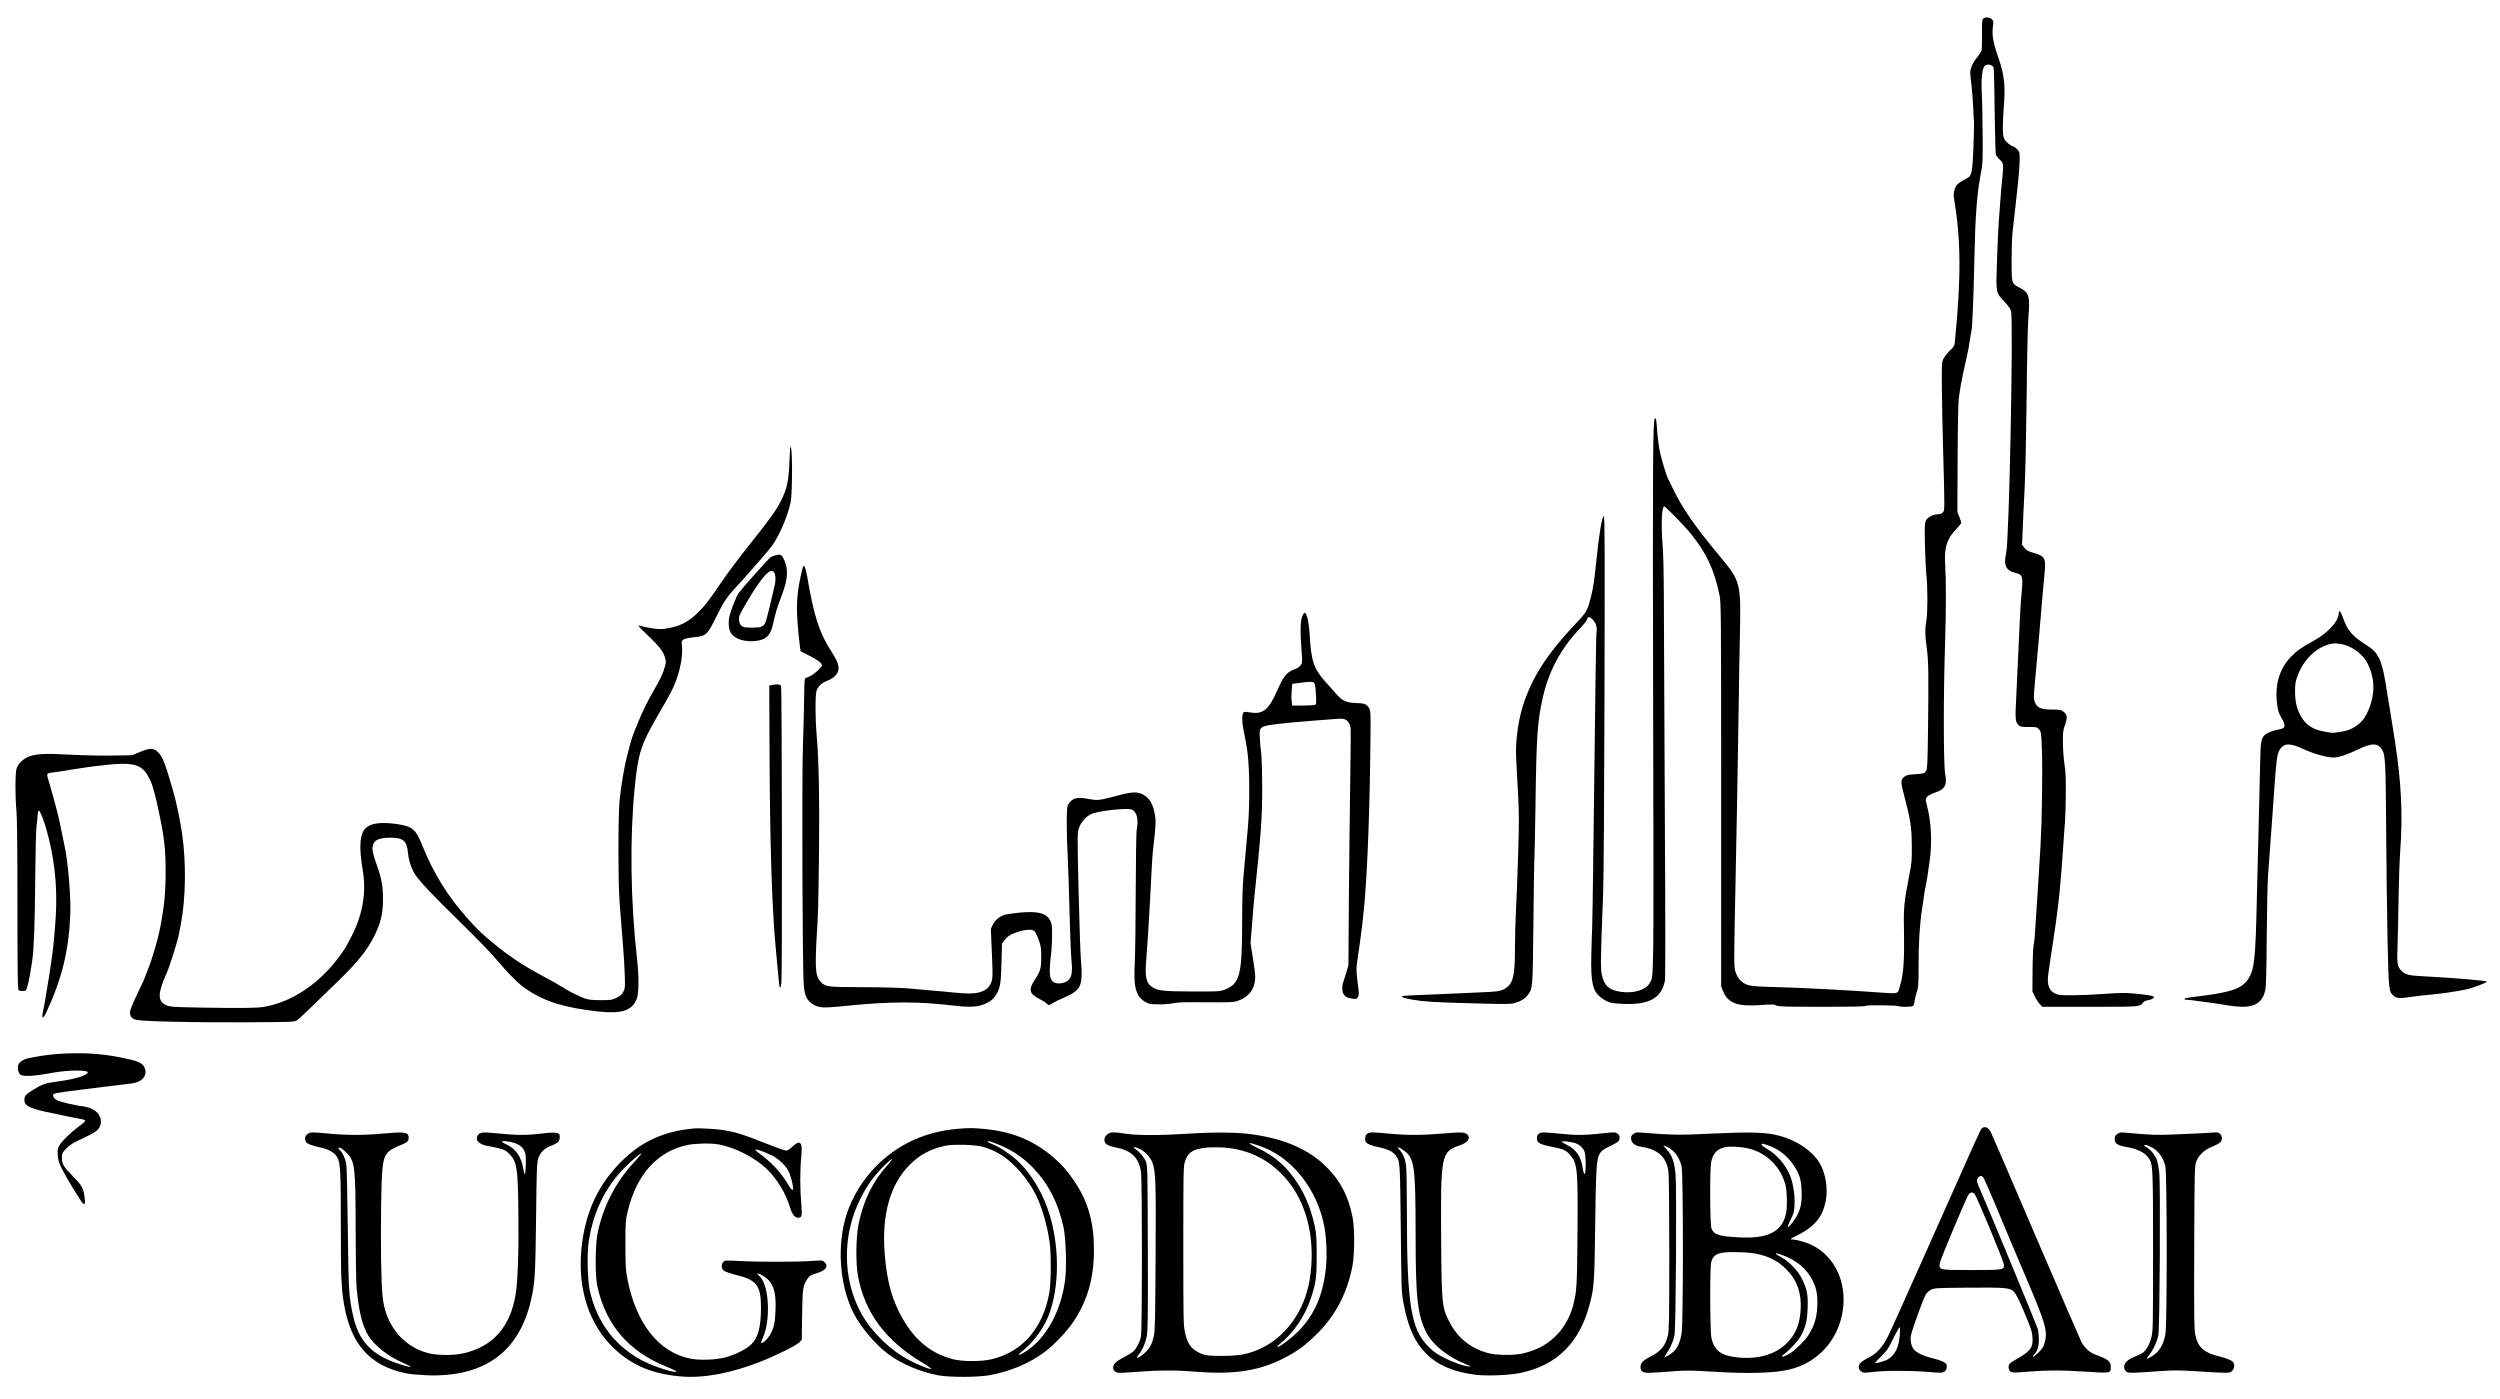 <?xml version="1.0" standalone="no"?>
<!DOCTYPE svg PUBLIC "-//W3C//DTD SVG 20010904//EN"
 "http://www.w3.org/TR/2001/REC-SVG-20010904/DTD/svg10.dtd">
<svg version="1.0" xmlns="http://www.w3.org/2000/svg"
 width="2868pt" height="1605pt" viewBox="0 0 2868 1605"
 preserveAspectRatio="xMidYMid meet">
<g transform="translate(0,1605) scale(0.1,-0.1)"
fill="#000000" stroke="none">
<path d="M22749 15833 c-11 -13 -13 -53 -11 -179 1 -89 -2 -174 -7 -188 -6
-14 -30 -50 -54 -80 -25 -30 -52 -77 -62 -106 -16 -48 -16 -60 -1 -178 8 -70
18 -192 22 -272 3 -80 8 -163 10 -185 1 -22 -1 -152 -7 -290 -11 -275 -20
-322 -67 -346 -15 -7 -50 -28 -78 -45 -44 -28 -54 -40 -69 -84 -11 -33 -15
-65 -11 -89 83 -494 86 -916 11 -1675 -3 -32 -13 -48 -53 -85 -27 -25 -60 -66
-73 -91 -24 -45 -24 -46 -22 -350 2 -168 7 -460 13 -650 21 -747 21 -748 -3
-770 -12 -12 -35 -20 -56 -20 -54 -1 -117 -33 -136 -71 -15 -28 -17 -61 -12
-283 3 -138 11 -294 17 -346 15 -133 15 -439 -1 -525 -17 -92 -16 -162 6 -320
19 -145 21 -287 13 -957 -5 -364 -8 -421 -22 -443 -19 -29 -33 -32 -139 -38
-58 -3 -85 -9 -105 -24 -48 -36 -50 -60 -12 -201 78 -298 91 -381 92 -587 2
-169 -1 -205 -26 -330 -65 -334 -70 -388 -63 -696 5 -272 -7 -453 -38 -559 -9
-30 -19 -65 -22 -78 -9 -37 -31 -42 -164 -32 -352 27 -952 59 -1244 66 -174 4
-277 11 -310 20 -71 20 -119 63 -147 132 -22 54 -23 69 -22 277 1 121 7 445
13 720 13 593 28 1449 37 2060 3 242 9 611 14 820 13 617 12 622 -240 925
-275 330 -421 541 -526 760 -25 52 -51 103 -56 114 -22 42 -78 227 -97 321
-11 55 -25 160 -30 233 -8 126 -13 153 -27 140 -22 -23 -25 -469 -19 -3308 7
-3267 9 -3085 -42 -3172 -45 -77 -187 -118 -332 -96 -137 21 -191 73 -217 208
-13 67 -11 202 17 910 7 173 13 1079 16 2314 4 1649 3 2028 -8 2024 -21 -7
-52 -190 -84 -493 -25 -248 -35 -315 -61 -421 -42 -171 -49 -184 -179 -320
-323 -341 -498 -612 -602 -934 -57 -178 -89 -418 -80 -598 3 -59 13 -237 21
-396 14 -261 14 -336 1 -755 -8 -256 -19 -540 -25 -631 -5 -91 -9 -265 -10
-388 0 -353 -22 -437 -130 -492 -47 -23 -87 -28 -280 -35 -91 -4 -259 -11
-375 -17 -115 -5 -279 -12 -363 -15 -105 -4 -152 -9 -149 -16 4 -12 37 -21
132 -37 129 -22 246 -29 670 -40 397 -11 445 -11 495 4 70 21 111 46 144 88
60 80 59 60 67 808 4 377 9 744 13 815 3 72 8 317 11 545 11 814 22 981 87
1260 69 296 205 549 413 769 56 59 95 109 95 121 0 29 31 25 62 -8 37 -41 51
-84 44 -139 -6 -46 -11 -371 -36 -2443 -6 -514 -13 -951 -15 -970 -2 -19 -6
-144 -9 -276 -9 -346 15 -446 128 -521 68 -46 105 -55 247 -60 291 -11 431 69
469 267 6 29 6 696 0 1707 -5 912 -10 1987 -11 2388 -1 526 -5 780 -16 910
-18 227 -9 435 19 435 16 0 235 -225 307 -315 180 -224 267 -410 328 -706 17
-79 18 -224 18 -2284 l0 -2200 23 -57 c56 -138 167 -178 435 -158 127 9 150 9
176 -5 26 -13 99 -15 525 -15 341 0 497 3 501 11 7 11 371 7 382 -5 8 -8 121
-8 149 0 17 4 23 16 27 53 3 26 15 75 26 109 19 55 21 85 21 297 0 275 12 474
42 670 11 77 24 163 28 191 5 29 11 60 14 70 3 11 10 51 16 89 5 39 17 120 26
180 32 215 20 460 -32 653 -16 61 -16 64 2 89 12 16 44 33 87 48 121 40 147
87 122 219 -19 100 -21 882 -2 1456 14 443 14 752 2 946 -12 196 19 292 131
409 30 31 54 61 54 68 0 7 -10 37 -22 67 l-23 55 3 600 c1 346 7 642 13 700
13 112 38 247 85 450 24 105 33 152 44 235 6 41 13 81 16 89 10 30 25 384 34
821 11 525 30 768 78 1009 17 83 19 135 17 425 -1 182 -5 394 -10 471 -8 161
4 286 31 316 20 23 61 24 89 3 22 -17 20 34 30 -644 3 -190 8 -356 11 -370 3
-13 23 -41 45 -61 45 -41 46 -53 29 -219 -6 -52 -15 -153 -20 -225 -5 -71 -14
-186 -19 -255 -6 -69 -15 -273 -21 -455 -13 -384 -16 -367 84 -474 37 -39 69
-84 76 -107 30 -91 -20 -2633 -55 -2780 -34 -141 -1 -204 117 -229 72 -16 79
-45 58 -251 -10 -99 -23 -345 -40 -754 -5 -118 -14 -311 -20 -428 -13 -236
-10 -273 25 -308 22 -22 32 -24 119 -24 92 0 95 -1 119 -29 24 -29 25 -36 32
-238 9 -231 0 -816 -15 -1078 -18 -304 -40 -657 -50 -795 -5 -74 -12 -179 -15
-232 -3 -53 -10 -112 -15 -129 -5 -18 -11 -145 -12 -283 l-2 -251 27 -55 c14
-30 40 -70 56 -87 l30 -33 548 0 c594 0 568 -2 613 53 8 10 34 21 57 24 41 5
73 27 60 40 -11 10 -92 23 -222 35 -93 9 -162 9 -310 -2 -301 -21 -519 -24
-572 -8 -91 27 -124 100 -105 233 6 39 20 135 31 215 12 80 26 170 31 200 5
30 16 109 25 175 9 66 20 152 25 190 15 113 39 382 56 635 8 129 19 273 23
320 4 47 9 191 10 321 2 185 -1 261 -15 350 -9 63 -18 175 -18 249 -1 116 2
144 22 198 34 97 29 127 -28 166 -18 12 -48 16 -120 16 -125 1 -169 19 -194
81 -16 39 -16 56 -7 164 7 66 16 172 21 235 6 63 17 187 25 275 8 88 19 221
25 295 6 74 18 205 25 290 8 85 18 193 22 240 14 164 3 180 -149 224 -44 13
-64 25 -84 52 l-27 35 7 162 c3 89 13 299 22 467 9 174 19 635 24 1075 4 439
13 828 20 905 21 238 7 286 -101 340 -92 47 -91 44 -92 307 0 126 5 278 12
338 12 113 34 305 51 455 19 169 30 306 30 382 0 72 -2 78 -31 107 -17 17 -35
31 -40 31 -25 0 -90 53 -106 87 -21 45 -22 147 -3 403 16 210 2 335 -60 515
-67 193 -81 274 -66 382 7 44 5 54 -13 72 -26 26 -83 28 -102 4z"/>
<path d="M9068 10920 c-4 -8 -9 -87 -12 -175 -8 -212 -29 -308 -99 -445 -56
-109 -134 -218 -372 -515 -106 -132 -245 -319 -310 -415 -149 -220 -197 -281
-291 -369 -93 -87 -184 -133 -309 -156 -78 -15 -102 -15 -180 -5 -49 7 -107
18 -128 25 -20 7 -39 10 -42 6 -2 -4 44 -52 102 -106 131 -123 177 -181 199
-250 16 -51 16 -58 1 -115 -22 -77 -46 -130 -118 -255 -88 -155 -131 -241
-178 -355 -24 -58 -47 -114 -51 -125 -26 -61 -47 -132 -86 -285 -33 -128 -67
-332 -86 -510 -17 -166 -18 -945 0 -1170 25 -334 33 -428 43 -550 6 -69 13
-195 16 -280 5 -145 4 -159 -16 -197 -16 -32 -33 -48 -77 -69 -53 -26 -65 -28
-183 -28 -96 0 -139 5 -179 18 -60 21 -219 101 -243 122 -8 8 -19 14 -23 14
-4 0 -20 8 -34 19 -15 10 -56 34 -92 53 -36 20 -92 50 -125 68 -202 109 -367
220 -535 359 -143 119 -187 161 -299 287 -224 252 -384 509 -512 824 -81 201
-114 229 -294 256 -170 25 -286 13 -350 -37 -77 -61 -91 -218 -44 -489 44
-259 0 -516 -132 -769 -58 -112 -63 -120 -109 -186 -232 -334 -559 -559 -893
-616 -82 -14 -261 -16 -722 -8 -325 6 -354 8 -397 27 -102 45 -101 134 3 367
35 78 125 361 140 440 4 22 15 78 24 125 56 291 62 708 14 1035 -24 165 -66
364 -104 495 -97 336 -122 397 -180 448 -48 43 -87 42 -200 -5 l-90 -37 -230
-4 c-126 -2 -347 3 -491 11 -275 15 -370 10 -459 -21 -66 -23 -129 -84 -146
-142 -16 -54 -16 -320 0 -485 7 -70 11 -465 11 -1075 0 -738 3 -969 12 -978
13 -13 67 -16 84 -4 16 11 44 141 73 337 20 133 31 422 35 945 3 289 9 561 15
605 6 44 12 101 13 128 2 26 8 48 13 48 11 2 49 -86 77 -181 99 -330 139 -673
118 -1028 -11 -187 -32 -408 -50 -512 -5 -30 -14 -91 -20 -135 -7 -44 -18
-114 -25 -155 -7 -41 -18 -109 -25 -150 -6 -41 -18 -104 -26 -139 -20 -93 -3
-99 37 -15 178 381 259 709 275 1119 9 206 -25 605 -66 795 -6 25 -17 79 -25
120 -17 89 -42 201 -54 250 -27 106 -73 274 -92 335 -38 125 -38 123 17 130
27 3 74 10 104 15 58 10 198 32 315 49 39 6 139 18 224 27 252 27 359 9 430
-72 35 -39 77 -122 92 -178 4 -17 15 -56 24 -86 8 -30 19 -73 24 -95 62 -288
67 -317 86 -470 22 -178 20 -523 -5 -705 -22 -164 -39 -257 -69 -380 -21 -85
-83 -288 -100 -325 -5 -11 -19 -47 -31 -80 -26 -73 -35 -93 -118 -265 -36 -74
-67 -153 -70 -175 -5 -51 18 -83 73 -95 76 -18 652 -31 1230 -28 553 3 581 4
610 22 28 18 115 101 474 451 225 219 331 351 411 510 78 154 103 259 104 430
0 143 -15 229 -66 375 -48 137 -60 190 -53 230 12 72 70 100 204 100 146 0
189 -36 201 -172 9 -89 37 -177 79 -245 47 -76 208 -247 521 -552 169 -165
352 -353 406 -418 154 -183 261 -289 355 -353 216 -144 442 -213 834 -255 263
-27 380 13 431 150 24 64 25 256 1 465 -74 657 -83 1377 -26 1950 39 396 70
493 260 823 79 136 113 197 149 262 92 170 148 398 134 541 -6 58 -5 63 18 78
14 9 64 20 116 25 149 16 155 21 282 281 62 126 112 197 218 310 44 47 99 108
123 137 24 28 93 106 152 173 60 67 123 145 141 173 86 136 167 334 196 476
23 115 21 688 -2 631z"/>
<path d="M8891 9678 c-19 -5 -42 -15 -51 -21 -25 -18 -332 -362 -368 -412 -12
-16 -42 -85 -67 -152 -38 -102 -45 -134 -45 -193 0 -89 27 -138 98 -174 94
-47 260 -42 329 10 44 34 68 84 88 185 18 87 43 168 95 304 73 191 77 305 16
423 -22 42 -37 47 -95 30z m-13 -190 c19 -23 24 -87 12 -140 -35 -159 -84
-360 -98 -407 -25 -80 -45 -91 -163 -91 -87 0 -101 2 -124 23 -27 23 -36 82
-19 122 21 49 133 238 192 325 107 157 167 207 200 168z"/>
<path d="M9201 9508 c-54 -225 -68 -380 -52 -589 6 -85 16 -196 23 -247 l12
-93 87 -44 c99 -49 159 -93 159 -116 0 -23 -98 -112 -140 -128 -19 -7 -41 -16
-49 -20 -11 -5 -14 -51 -16 -221 -1 -118 -7 -368 -14 -555 -13 -389 -6 -2584
10 -2748 5 -62 16 -112 29 -136 28 -57 84 -98 148 -112 57 -11 90 -10 352 16
478 47 799 46 1198 -2 186 -22 281 -15 369 28 53 27 75 45 100 82 57 86 65
128 72 378 l6 226 29 37 c36 48 73 70 161 98 88 27 156 29 182 6 11 -10 33
-55 49 -100 26 -73 29 -96 29 -198 0 -129 -8 -158 -74 -260 -75 -115 -64 -160
53 -220 36 -18 73 -41 82 -51 22 -25 32 -24 74 5 20 13 72 39 117 57 105 44
165 86 188 135 25 50 30 156 16 293 -6 58 -18 411 -27 784 -15 640 -15 681 2
732 21 67 78 136 138 164 81 40 427 77 475 52 55 -30 74 -116 51 -231 -5 -25
-10 -340 -11 -700 -1 -360 -6 -734 -11 -830 -16 -289 15 -390 134 -451 35 -18
59 -21 149 -21 58 0 133 6 165 14 44 10 137 12 368 10 267 -2 317 0 360 14
132 44 205 141 206 274 0 30 -12 130 -27 222 l-27 167 18 223 c9 123 21 261
26 308 77 722 90 911 90 1254 0 160 -5 329 -10 376 -17 145 -23 256 -16 284 3
14 19 32 34 39 39 20 242 44 597 71 116 9 235 18 265 20 89 8 126 -19 144
-104 3 -14 1 -313 -5 -665 -5 -352 -12 -959 -15 -1350 l-5 -710 -25 -85 c-14
-47 -30 -96 -35 -110 -15 -42 -13 -107 4 -134 22 -33 47 -46 105 -53 43 -5 49
-3 61 20 8 14 11 41 8 63 -28 229 -30 255 -19 331 52 353 65 463 87 703 34
385 61 1137 67 1860 3 302 2 327 -16 356 -28 47 -52 57 -146 59 -114 3 -160
24 -230 104 -30 35 -86 97 -124 139 -135 152 -164 237 -181 537 -9 149 -33
255 -59 255 -7 0 -20 -21 -29 -47 -20 -57 -22 -169 -6 -380 11 -137 10 -147
-8 -171 -20 -27 -26 -31 -90 -57 -74 -31 -113 -82 -178 -230 -98 -227 -165
-282 -309 -258 -33 6 -67 8 -73 6 -29 -11 -29 -117 1 -248 9 -38 25 -135 37
-215 25 -184 28 -596 5 -860 -26 -288 -35 -397 -51 -566 -10 -106 -15 -284
-15 -520 -1 -610 -25 -707 -197 -776 -57 -22 -66 -23 -374 -22 -324 1 -392 8
-451 44 -78 47 -95 113 -79 308 17 221 30 424 42 652 23 463 29 559 39 640 29
255 32 305 20 380 -21 128 -65 201 -145 239 -70 33 -128 28 -352 -33 -140 -38
-172 -40 -269 -21 -136 27 -190 9 -235 -75 -15 -30 -15 -320 1 -610 5 -102 14
-378 20 -615 6 -236 15 -477 21 -535 13 -124 7 -190 -21 -230 -34 -48 -135
-68 -183 -37 -50 33 -56 109 -27 337 5 41 9 131 10 200 0 111 -3 131 -22 170
-43 84 -142 110 -346 91 -70 -7 -145 -17 -167 -23 -66 -19 -116 -58 -144 -113
l-24 -50 12 -280 c11 -250 10 -285 -4 -325 -20 -57 -49 -88 -105 -112 -66 -28
-147 -32 -320 -15 -85 9 -213 21 -285 26 -71 6 -186 16 -255 23 -69 6 -298 13
-510 13 -413 2 -423 3 -478 55 -49 47 -63 101 -63 254 0 78 5 206 11 286 16
236 19 345 26 975 7 598 -2 1029 -28 1335 -17 202 -16 457 1 500 22 54 57 85
123 111 82 33 128 84 128 142 0 50 -20 96 -84 196 -138 215 -199 404 -276 860
-12 66 -29 121 -39 121 -4 0 -13 -24 -20 -52z m5872 -1290 c13 -10 18 -38 23
-130 6 -106 5 -118 -10 -124 -10 -4 -72 -7 -139 -8 l-122 -1 -7 49 c-4 27 -4
83 0 125 l7 76 85 11 c118 16 144 16 163 2z"/>
<path d="M26830 9016 c0 -91 -121 -225 -286 -316 -136 -74 -200 -119 -260
-182 -132 -136 -187 -316 -163 -528 10 -92 17 -113 50 -172 54 -92 50 -122
-18 -134 -62 -11 -133 -36 -158 -55 -58 -47 -62 -67 -68 -389 -4 -162 -11
-466 -16 -675 -6 -209 -15 -589 -21 -845 -15 -668 -28 -791 -96 -898 -72 -112
-195 -156 -574 -202 -137 -17 -160 -21 -160 -31 0 -5 13 -9 30 -9 16 0 78 -7
137 -15 59 -8 144 -20 188 -26 44 -6 115 -17 159 -25 43 -8 115 -14 160 -14
146 0 228 63 255 197 7 38 13 249 15 608 2 303 9 618 15 700 6 83 18 245 26
360 8 116 19 269 25 340 5 72 16 231 25 355 18 259 30 342 56 386 48 80 117
83 266 14 125 -58 273 -100 354 -100 57 0 151 31 268 87 172 83 239 83 290 -1
36 -59 40 -150 45 -921 3 -412 10 -984 16 -1270 13 -568 14 -582 72 -630 35
-30 70 -31 202 -11 50 8 152 20 226 26 122 11 278 34 400 59 74 15 240 78 240
90 0 11 -416 46 -715 60 -180 9 -223 19 -264 62 -49 52 -54 80 -47 269 4 96 9
344 12 550 3 206 12 462 20 567 30 404 12 778 -61 1248 -9 55 -20 127 -25 160
-5 33 -18 112 -28 175 -11 63 -27 165 -37 225 -57 375 -91 453 -238 545 -161
102 -217 166 -266 308 -27 77 -51 105 -51 58z m42 -357 c114 -25 235 -115 286
-215 94 -185 93 -374 -6 -582 -52 -111 -168 -192 -297 -207 -33 -4 -68 -9 -77
-11 -36 -6 -185 24 -228 46 -73 38 -101 62 -142 124 -55 86 -78 172 -79 298 0
91 3 114 29 185 66 180 204 318 362 362 48 13 90 13 152 0z"/>
<path d="M8855 8191 l-30 -6 3 -745 c4 -1061 28 -1814 71 -2265 6 -55 15 -156
21 -225 18 -207 21 -230 29 -230 5 0 11 24 15 53 11 93 7 3386 -4 3408 -11 20
-45 23 -105 10z"/>
<path d="M665 3959 c-102 -7 -220 -24 -338 -49 -56 -11 -105 -43 -117 -75 -12
-33 -1 -91 21 -111 31 -28 152 -22 389 22 162 29 397 30 387 1 -11 -36 -142
-76 -332 -102 -160 -22 -185 -30 -287 -93 -94 -57 -108 -73 -108 -122 0 -63
57 -94 250 -136 191 -41 358 -75 390 -80 77 -12 76 -20 -20 -90 -90 -66 -187
-161 -217 -212 -22 -37 -25 -52 -21 -110 3 -54 12 -85 46 -157 45 -92 222
-385 246 -404 21 -18 26 9 15 84 -13 95 -32 128 -127 225 -113 114 -132 145
-132 215 0 53 3 59 47 106 35 38 72 62 143 96 196 93 221 109 245 159 40 86
-15 182 -126 217 -31 9 -67 17 -80 17 -13 0 -82 13 -153 29 -133 30 -170 50
-178 96 -3 21 24 27 322 64 52 6 167 21 255 32 88 11 196 24 240 29 113 12
146 20 181 41 61 37 80 98 49 158 -25 50 -82 73 -275 111 -224 45 -454 58
-715 39z"/>
<path d="M22738 3108 c-18 -14 -34 -51 -635 -1403 -217 -490 -418 -934 -446
-989 -65 -127 -128 -195 -226 -244 -41 -20 -83 -49 -94 -64 -24 -33 -17 -71
18 -94 22 -14 36 -15 132 -3 135 17 429 17 636 0 139 -12 160 -11 181 2 24 16
35 47 28 80 -5 25 -64 52 -166 76 -94 23 -171 58 -207 97 -31 33 -48 107 -37
163 12 65 147 436 172 474 12 18 39 41 61 52 38 19 63 20 428 23 426 3 477 -1
520 -46 29 -30 77 -130 157 -327 42 -102 54 -145 57 -200 8 -117 -24 -157
-197 -255 -70 -39 -84 -58 -75 -101 10 -45 31 -51 152 -40 242 22 452 24 721
6 299 -20 297 -21 297 55 0 63 -31 87 -177 140 -66 24 -122 75 -160 145 -14
28 -249 571 -522 1207 -273 637 -505 1176 -516 1198 -28 56 -68 74 -102 48z
m14 -565 c8 -10 66 -139 128 -288 140 -337 251 -600 346 -822 248 -582 269
-655 228 -794 -12 -42 -28 -66 -71 -107 -30 -30 -57 -51 -60 -48 -4 3 3 16 15
29 36 38 52 91 52 169 0 40 -5 92 -10 114 -8 36 -596 1457 -671 1623 -33 72
-36 103 -13 125 20 21 37 20 56 -1z m-99 -190 c23 -26 328 -759 334 -803 10
-69 5 -70 -367 -70 -375 0 -376 0 -368 74 6 44 310 770 336 799 8 9 23 17 32
17 9 0 24 -8 33 -17z m-858 -1615 c-13 -149 -54 -233 -138 -282 -39 -23 -136
-50 -145 -41 -2 2 30 37 71 77 65 65 82 89 138 205 35 72 68 129 73 126 4 -3
5 -41 1 -85z"/>
<path d="M7955 3104 c-327 -31 -573 -139 -795 -348 -293 -276 -452 -615 -491
-1047 -41 -457 91 -856 372 -1125 205 -196 436 -294 764 -324 257 -24 577 34
914 167 177 69 412 185 448 221 l31 32 4 287 c5 310 8 331 63 415 21 32 35 41
97 59 112 33 147 80 97 130 -21 21 -26 22 -153 13 -169 -12 -615 -12 -824 0
-150 8 -164 8 -182 -9 -29 -26 -27 -78 5 -103 14 -11 78 -33 142 -49 233 -56
283 -121 283 -370 0 -225 -32 -348 -111 -425 -57 -56 -182 -119 -295 -149
-113 -30 -295 -37 -405 -15 -362 72 -623 403 -722 916 -19 101 -22 148 -22
390 0 264 1 280 27 387 100 419 342 687 686 758 91 19 271 22 359 6 184 -34
409 -149 547 -279 116 -110 223 -285 268 -440 24 -80 55 -122 91 -122 47 0 51
18 39 163 -15 169 -15 389 0 533 18 174 -10 206 -104 118 -44 -41 -54 -46 -83
-41 -18 3 -129 44 -247 90 -227 91 -312 118 -448 141 -90 15 -287 26 -355 20z
m891 -305 c93 -44 183 -134 211 -209 12 -31 27 -84 34 -119 18 -95 1 -96 -53
-4 -77 131 -194 256 -330 353 -26 18 -45 36 -42 41 6 10 90 -19 180 -62z
m-1575 -86 c-202 -215 -348 -496 -413 -797 -30 -138 -33 -495 -5 -623 97 -441
358 -746 787 -919 66 -27 120 -53 120 -57 0 -27 -251 52 -381 119 -324 168
-533 444 -614 814 -22 102 -31 390 -16 517 42 347 184 651 410 881 90 92 190
176 199 168 2 -3 -37 -49 -87 -103z m1494 -1307 c105 -68 140 -168 132 -381
-5 -154 -20 -217 -68 -296 -30 -48 -85 -97 -96 -85 -3 3 6 32 20 64 88 195 71
583 -30 690 -18 19 -33 36 -33 38 0 11 27 0 75 -30z"/>
<path d="M10985 3100 c-204 -17 -392 -69 -563 -156 -330 -168 -590 -468 -706
-814 -118 -357 -88 -817 75 -1142 82 -163 253 -365 404 -476 149 -110 367
-202 565 -239 133 -25 455 -24 593 1 241 44 461 137 638 271 99 75 248 231
317 333 165 241 242 507 242 830 0 321 -67 557 -225 791 -78 117 -152 200
-253 285 -230 191 -471 287 -793 316 -125 11 -160 11 -294 0z m448 -172 c167
-64 297 -150 419 -276 176 -183 288 -401 349 -682 26 -121 37 -440 20 -586
-43 -365 -213 -681 -450 -836 -85 -55 -114 -55 -44 1 103 81 209 214 270 336
152 305 171 808 46 1225 -68 227 -193 446 -340 595 -85 86 -225 182 -315 218
-32 12 -58 25 -58 29 0 13 18 9 103 -24z m-152 -36 c93 -28 151 -55 227 -106
136 -90 288 -269 374 -440 70 -139 132 -352 159 -546 20 -138 17 -472 -4 -585
-74 -403 -306 -671 -655 -757 -123 -30 -342 -30 -457 1 -270 72 -466 247 -615
549 -93 188 -141 391 -162 676 -32 439 66 779 286 1001 116 117 236 182 406
220 96 21 353 14 441 -13z m-1101 -210 c-170 -188 -277 -408 -332 -684 -29
-149 -32 -442 -5 -588 78 -420 319 -743 741 -994 59 -35 103 -67 97 -70 -12
-8 -142 43 -245 97 -219 114 -433 320 -552 533 -223 399 -225 919 -4 1341 73
141 136 228 244 340 108 112 153 133 56 25z"/>
<path d="M3526 3039 c-27 -21 -34 -56 -16 -89 12 -22 68 -43 173 -66 92 -19
162 -62 188 -114 34 -65 39 -164 39 -776 0 -594 5 -715 36 -903 77 -463 301
-713 714 -796 41 -9 145 -18 230 -22 657 -26 1059 259 1199 851 47 198 53 288
61 951 6 561 9 636 25 685 22 70 72 119 152 148 33 12 68 31 78 42 17 19 23
69 10 89 -12 21 -79 23 -203 7 -163 -21 -285 -20 -498 1 -143 14 -176 15 -202
4 -32 -14 -47 -42 -40 -77 5 -27 64 -62 116 -69 26 -4 83 -15 127 -26 67 -16
86 -26 122 -61 93 -91 104 -155 110 -673 6 -443 -7 -801 -33 -953 -62 -363
-256 -584 -583 -664 -120 -30 -314 -29 -424 0 -254 69 -439 269 -501 542 -26
115 -36 333 -36 840 1 480 9 722 30 817 21 97 62 134 203 189 71 27 90 48 85
92 -6 55 -49 60 -303 37 -202 -19 -418 -19 -610 0 -198 19 -217 19 -249 -6z
m2341 -92 c103 -22 159 -77 164 -162 5 -71 -2 -205 -10 -205 -4 0 -13 30 -19
67 -22 134 -88 227 -194 275 -83 37 -55 49 59 25z m-1891 -122 c96 -96 103
-158 104 -876 0 -289 5 -584 10 -655 22 -276 67 -460 138 -570 78 -120 224
-234 397 -309 128 -55 109 -62 -42 -14 -315 100 -469 261 -533 559 -48 217
-52 283 -60 1005 -5 420 -12 709 -19 738 -14 65 -43 128 -70 151 -27 25 -27
36 1 28 13 -3 46 -29 74 -57z"/>
<path d="M12701 3034 c-23 -19 -31 -34 -31 -59 0 -47 32 -69 129 -88 181 -36
264 -116 290 -277 15 -93 15 -1821 0 -1892 -14 -67 -49 -135 -86 -170 -15 -14
-64 -45 -108 -68 -44 -22 -90 -52 -102 -66 -32 -35 -30 -79 3 -101 24 -15 40
-15 182 -5 312 24 485 26 717 7 454 -36 734 4 1018 146 167 84 271 160 412
304 203 206 336 466 391 768 25 131 25 429 1 552 -48 241 -139 418 -297 575
-201 201 -471 321 -842 375 -174 26 -425 29 -718 11 -342 -22 -602 -23 -744
-2 -152 22 -178 21 -215 -10z m1734 -125 c376 -119 681 -498 760 -944 23 -130
30 -331 16 -460 -33 -311 -129 -534 -312 -723 -73 -75 -213 -182 -237 -182
-13 1 -11 5 8 21 169 136 301 328 369 538 58 176 66 235 66 491 -1 204 -4 248
-23 336 -42 194 -104 347 -198 492 -121 186 -254 305 -447 397 -59 28 -105 54
-101 57 3 4 11 5 17 3 7 -2 44 -13 82 -26z m-1362 -39 c64 -30 123 -94 147
-157 38 -102 42 -211 37 -1084 -4 -709 -7 -845 -20 -906 -20 -89 -45 -138 -94
-184 -75 -70 -131 -91 -80 -30 39 47 76 129 92 209 13 63 15 204 13 1015 -3
895 -4 944 -22 991 -18 47 -76 115 -126 148 -37 25 -1 23 53 -2z m1026 10
c290 -38 522 -174 702 -412 209 -279 291 -679 224 -1096 -60 -370 -286 -677
-593 -806 -129 -54 -222 -70 -407 -71 -187 0 -220 6 -304 57 -68 41 -103 101
-128 218 -17 79 -18 154 -18 990 0 835 1 909 18 962 30 98 80 137 202 157 70
12 216 12 304 1z"/>
<path d="M15690 3047 c-20 -10 -26 -21 -28 -54 -3 -36 1 -44 26 -62 17 -11 63
-28 103 -36 143 -30 192 -55 234 -118 35 -54 37 -105 45 -827 6 -680 8 -721
29 -838 51 -283 129 -458 262 -591 133 -133 310 -209 564 -242 127 -17 393 -6
519 21 416 88 674 343 791 781 53 201 56 241 65 914 8 629 15 745 46 808 22
44 46 62 140 107 45 21 84 45 87 55 14 35 7 65 -19 82 -25 16 -35 16 -183 0
-195 -22 -291 -22 -509 0 -155 15 -176 16 -200 2 -20 -11 -28 -24 -30 -50 -5
-57 25 -76 166 -104 141 -28 167 -40 215 -96 84 -97 90 -163 84 -896 -5 -620
-8 -663 -51 -833 -30 -115 -97 -239 -176 -323 -106 -114 -228 -183 -396 -223
-102 -25 -306 -23 -405 4 -196 53 -346 173 -438 351 -89 172 -93 207 -98 939
-7 989 -1 1019 215 1093 91 31 127 83 86 123 -27 28 -65 30 -269 13 -245 -21
-420 -22 -630 -2 -194 18 -213 18 -245 2z m2372 -108 c47 -12 97 -54 114 -96
19 -44 20 -267 2 -261 -7 3 -16 29 -20 59 -18 139 -75 223 -190 279 -32 15
-54 30 -50 34 7 8 87 0 144 -15z m-1966 -81 c132 -89 143 -169 144 -988 0
-719 22 -912 128 -1115 75 -142 250 -278 471 -365 57 -23 17 -23 -66 0 -43 12
-130 46 -193 77 -96 48 -127 69 -191 132 -203 202 -249 484 -249 1546 0 283
-4 507 -11 545 -11 72 -37 131 -77 173 -35 36 -15 34 44 -5z"/>
<path d="M18737 3040 c-23 -18 -28 -29 -25 -58 4 -45 47 -78 116 -88 191 -28
288 -115 312 -281 6 -40 10 -424 10 -943 0 -750 -2 -884 -16 -940 -27 -117
-81 -183 -197 -241 -88 -44 -117 -74 -117 -121 0 -29 6 -41 25 -54 28 -18 55
-18 370 6 123 9 196 9 399 -4 435 -28 740 -20 919 24 325 80 558 340 608 679
46 320 -92 615 -348 744 -61 32 -184 67 -233 68 -32 0 -27 4 58 47 211 105
304 226 332 430 18 133 -11 289 -74 397 -90 152 -288 279 -511 327 -139 29
-322 33 -730 13 -373 -18 -440 -17 -795 11 -67 6 -78 4 -103 -16z m1551 -131
c116 -39 221 -123 293 -233 62 -95 81 -156 87 -281 5 -122 -6 -193 -42 -270
-27 -59 -103 -158 -115 -150 -5 3 9 40 31 82 34 69 40 89 45 168 6 101 -14
238 -47 328 -47 125 -154 252 -269 317 -33 19 -61 41 -61 48 0 16 6 16 78 -9z
m-1158 -19 c81 -41 135 -114 161 -220 20 -80 21 -1809 0 -1920 -16 -93 -43
-155 -84 -198 -28 -29 -95 -72 -112 -72 -3 0 8 20 25 45 45 65 77 141 90 210
16 82 26 1675 12 1840 -13 145 -38 217 -100 286 -24 27 -41 49 -38 49 4 0 24
-9 46 -20z m951 -21 c198 -54 356 -220 404 -422 17 -74 20 -245 4 -319 -44
-208 -207 -291 -539 -273 -230 12 -287 30 -316 101 -18 43 -20 684 -3 766 20
97 70 149 161 168 62 13 203 3 289 -21z m99 -1209 c131 -32 222 -82 311 -170
125 -123 178 -274 166 -470 -11 -166 -58 -278 -160 -380 -131 -131 -339 -189
-577 -161 -178 21 -253 79 -286 220 -17 71 -20 815 -3 873 26 97 91 120 319
113 101 -3 171 -10 230 -25z m259 -5 c167 -59 292 -163 357 -299 45 -94 57
-160 52 -291 -5 -123 -31 -213 -90 -313 -47 -80 -170 -200 -246 -241 -71 -37
-96 -33 -42 7 62 46 155 146 184 197 59 104 78 179 83 325 6 157 -6 220 -65
340 -45 93 -149 200 -239 248 -84 44 -81 58 6 27z"/>
<path d="M24288 3040 c-21 -16 -28 -30 -28 -55 0 -56 31 -76 147 -96 132 -23
218 -72 258 -149 32 -61 35 -159 35 -1056 0 -863 -1 -904 -20 -978 -20 -79
-62 -152 -102 -178 -13 -8 -53 -27 -90 -42 -83 -35 -121 -73 -120 -118 0 -21
9 -39 24 -52 26 -20 55 -20 396 5 137 10 214 10 370 0 421 -26 414 -26 445 -1
27 21 35 58 21 95 -9 24 -70 51 -165 74 -177 44 -242 102 -274 244 -14 64 -15
178 -13 1002 3 866 5 934 21 984 26 75 92 139 182 175 39 15 80 37 93 49 28
26 29 70 1 98 -19 19 -29 21 -88 16 -36 -3 -196 -12 -354 -18 -287 -13 -316
-12 -647 17 -57 5 -68 3 -92 -16z m394 -151 c79 -40 133 -114 159 -219 20 -78
21 -1820 1 -1925 -17 -90 -49 -160 -96 -208 -37 -37 -116 -85 -116 -70 0 5 15
27 33 50 43 54 83 143 98 218 16 82 25 1729 10 1864 -6 53 -18 117 -26 142
-19 54 -74 123 -116 145 -16 8 -29 19 -29 25 0 12 29 4 82 -22z"/>
</g>
</svg>

